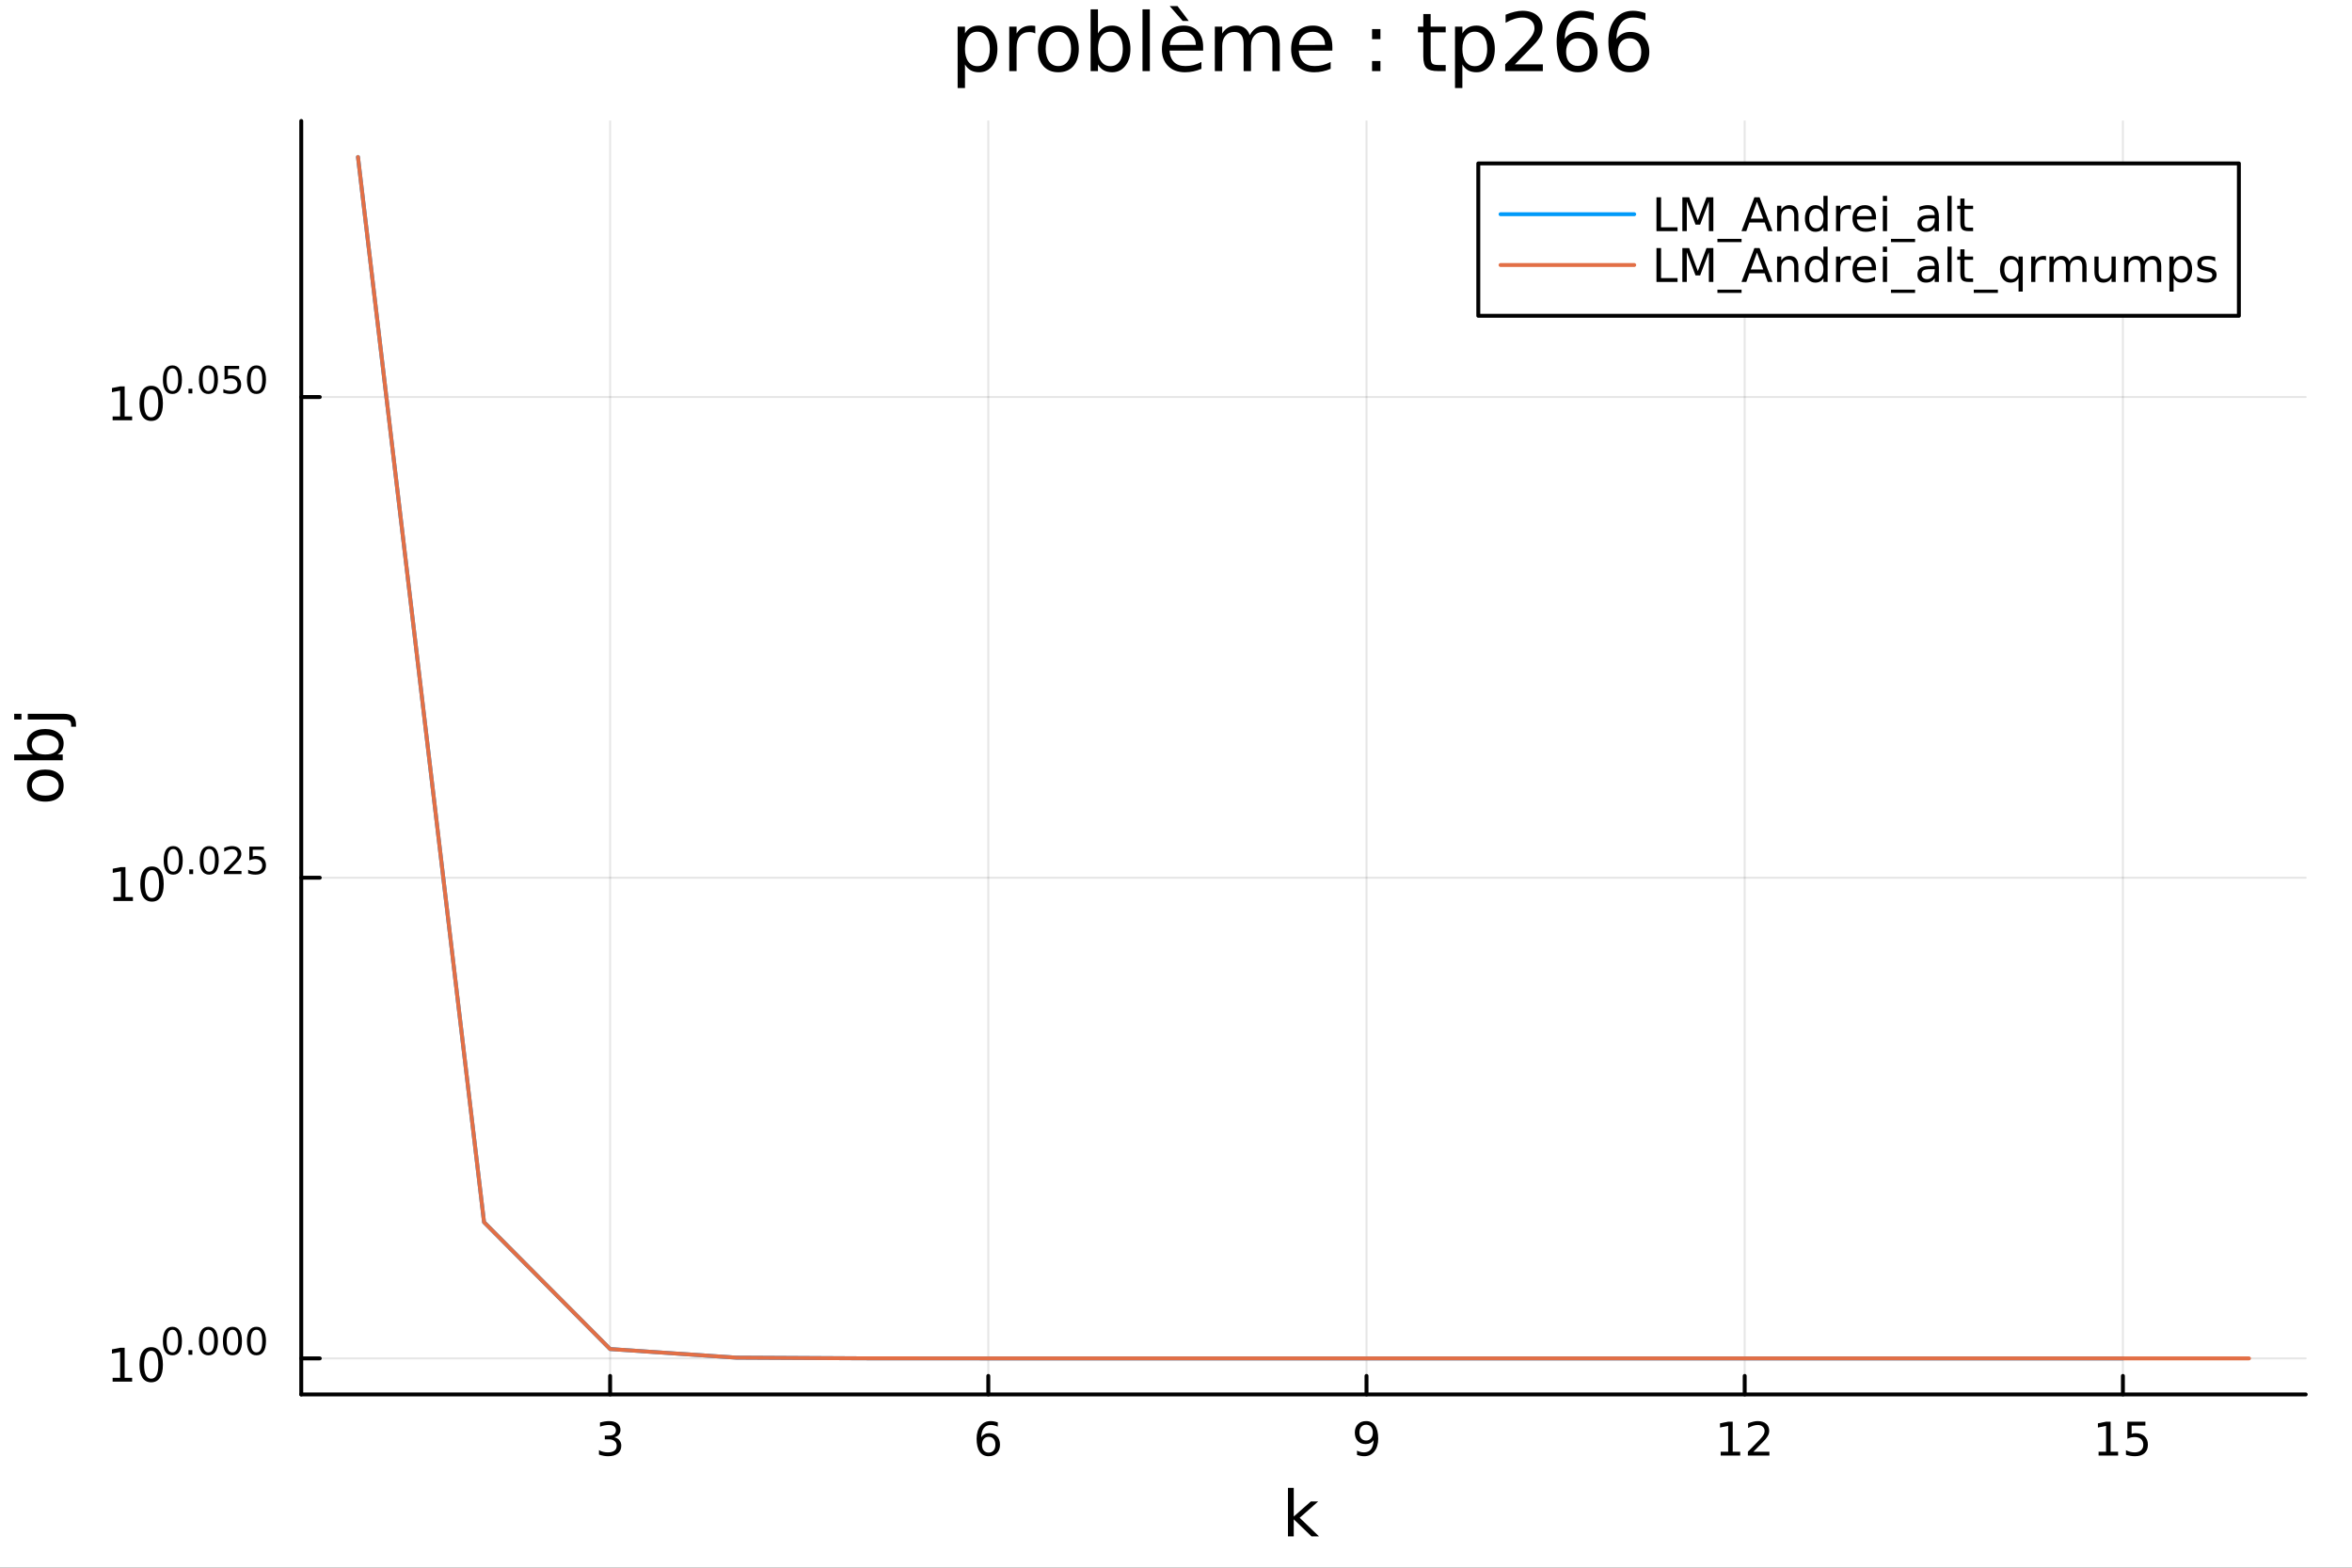 <?xml version="1.0" encoding="utf-8"?>
<svg xmlns="http://www.w3.org/2000/svg" xmlns:xlink="http://www.w3.org/1999/xlink" width="600" height="400" viewBox="0 0 2400 1600">
<rect x="0" y="0" width="2400" height="1600" fill="#333333" stroke="none"/>
<defs>
  <clipPath id="clip210">
    <rect x="0" y="0" width="2400" height="1600"/>
  </clipPath>
</defs>
<path clip-path="url(#clip210)" d="M0 1600 L2400 1600 L2400 0 L0 0  Z" fill="#ffffff" fill-rule="evenodd" fill-opacity="1"/>
<defs>
  <clipPath id="clip211">
    <rect x="480" y="0" width="1681" height="1600"/>
  </clipPath>
</defs>
<path clip-path="url(#clip210)" d="M307.401 1423.18 L2352.76 1423.18 L2352.76 123.472 L307.401 123.472  Z" fill="#ffffff" fill-rule="evenodd" fill-opacity="1"/>
<defs>
  <clipPath id="clip212">
    <rect x="307" y="123" width="2046" height="1301"/>
  </clipPath>
</defs>
<polyline clip-path="url(#clip212)" style="stroke:#000000; stroke-linecap:round; stroke-linejoin:round; stroke-width:2; stroke-opacity:0.1; fill:none" points="622.565,1423.18 622.565,123.472 "/>
<polyline clip-path="url(#clip212)" style="stroke:#000000; stroke-linecap:round; stroke-linejoin:round; stroke-width:2; stroke-opacity:0.1; fill:none" points="1008.48,1423.18 1008.48,123.472 "/>
<polyline clip-path="url(#clip212)" style="stroke:#000000; stroke-linecap:round; stroke-linejoin:round; stroke-width:2; stroke-opacity:0.1; fill:none" points="1394.4,1423.18 1394.4,123.472 "/>
<polyline clip-path="url(#clip212)" style="stroke:#000000; stroke-linecap:round; stroke-linejoin:round; stroke-width:2; stroke-opacity:0.1; fill:none" points="1780.31,1423.18 1780.31,123.472 "/>
<polyline clip-path="url(#clip212)" style="stroke:#000000; stroke-linecap:round; stroke-linejoin:round; stroke-width:2; stroke-opacity:0.1; fill:none" points="2166.23,1423.18 2166.23,123.472 "/>
<polyline clip-path="url(#clip210)" style="stroke:#000000; stroke-linecap:round; stroke-linejoin:round; stroke-width:4; stroke-opacity:1; fill:none" points="307.401,1423.18 2352.76,1423.18 "/>
<polyline clip-path="url(#clip210)" style="stroke:#000000; stroke-linecap:round; stroke-linejoin:round; stroke-width:4; stroke-opacity:1; fill:none" points="622.565,1423.18 622.565,1404.28 "/>
<polyline clip-path="url(#clip210)" style="stroke:#000000; stroke-linecap:round; stroke-linejoin:round; stroke-width:4; stroke-opacity:1; fill:none" points="1008.48,1423.18 1008.48,1404.28 "/>
<polyline clip-path="url(#clip210)" style="stroke:#000000; stroke-linecap:round; stroke-linejoin:round; stroke-width:4; stroke-opacity:1; fill:none" points="1394.4,1423.18 1394.4,1404.28 "/>
<polyline clip-path="url(#clip210)" style="stroke:#000000; stroke-linecap:round; stroke-linejoin:round; stroke-width:4; stroke-opacity:1; fill:none" points="1780.31,1423.18 1780.31,1404.28 "/>
<polyline clip-path="url(#clip210)" style="stroke:#000000; stroke-linecap:round; stroke-linejoin:round; stroke-width:4; stroke-opacity:1; fill:none" points="2166.23,1423.18 2166.23,1404.28 "/>
<path clip-path="url(#clip210)" d="M626.813 1466.95 Q630.169 1467.66 632.044 1469.93 Q633.943 1472.2 633.943 1475.53 Q633.943 1480.65 630.424 1483.45 Q626.906 1486.25 620.424 1486.25 Q618.248 1486.25 615.933 1485.81 Q613.642 1485.39 611.188 1484.54 L611.188 1480.02 Q613.133 1481.16 615.447 1481.74 Q617.762 1482.32 620.285 1482.32 Q624.683 1482.32 626.975 1480.58 Q629.29 1478.84 629.29 1475.53 Q629.29 1472.48 627.137 1470.77 Q625.007 1469.03 621.188 1469.03 L617.16 1469.03 L617.16 1465.19 L621.373 1465.19 Q624.822 1465.19 626.651 1463.82 Q628.48 1462.43 628.48 1459.84 Q628.48 1457.18 626.582 1455.77 Q624.707 1454.33 621.188 1454.33 Q619.267 1454.33 617.068 1454.75 Q614.869 1455.16 612.23 1456.04 L612.23 1451.88 Q614.892 1451.14 617.207 1450.77 Q619.545 1450.39 621.605 1450.39 Q626.929 1450.39 630.031 1452.83 Q633.132 1455.23 633.132 1459.35 Q633.132 1462.22 631.489 1464.21 Q629.845 1466.18 626.813 1466.95 Z" fill="#000000" fill-rule="nonzero" fill-opacity="1" /><path clip-path="url(#clip210)" d="M1008.89 1466.44 Q1005.74 1466.44 1003.89 1468.59 Q1002.06 1470.74 1002.06 1474.49 Q1002.06 1478.22 1003.89 1480.39 Q1005.74 1482.55 1008.89 1482.55 Q1012.03 1482.55 1013.86 1480.39 Q1015.72 1478.22 1015.72 1474.49 Q1015.72 1470.74 1013.86 1468.59 Q1012.03 1466.44 1008.89 1466.44 M1018.17 1451.78 L1018.17 1456.04 Q1016.41 1455.21 1014.6 1454.77 Q1012.82 1454.33 1011.06 1454.33 Q1006.43 1454.33 1003.98 1457.45 Q1001.55 1460.58 1001.2 1466.9 Q1002.57 1464.89 1004.63 1463.82 Q1006.69 1462.73 1009.16 1462.73 Q1014.37 1462.73 1017.38 1465.9 Q1020.41 1469.05 1020.41 1474.49 Q1020.41 1479.82 1017.27 1483.03 Q1014.12 1486.25 1008.89 1486.25 Q1002.89 1486.25 999.72 1481.67 Q996.549 1477.06 996.549 1468.33 Q996.549 1460.14 1000.44 1455.28 Q1004.33 1450.39 1010.88 1450.39 Q1012.64 1450.39 1014.42 1450.74 Q1016.22 1451.09 1018.17 1451.78 Z" fill="#000000" fill-rule="nonzero" fill-opacity="1" /><path clip-path="url(#clip210)" d="M1384.7 1484.86 L1384.7 1480.6 Q1386.46 1481.44 1388.26 1481.88 Q1390.07 1482.32 1391.8 1482.32 Q1396.43 1482.32 1398.87 1479.21 Q1401.32 1476.09 1401.67 1469.75 Q1400.32 1471.74 1398.26 1472.8 Q1396.2 1473.87 1393.7 1473.87 Q1388.52 1473.87 1385.49 1470.74 Q1382.48 1467.59 1382.48 1462.15 Q1382.48 1456.83 1385.62 1453.61 Q1388.77 1450.39 1394 1450.39 Q1400 1450.39 1403.15 1455 Q1406.32 1459.58 1406.32 1468.33 Q1406.32 1476.51 1402.43 1481.39 Q1398.56 1486.25 1392.01 1486.25 Q1390.25 1486.25 1388.45 1485.9 Q1386.64 1485.56 1384.7 1484.86 M1394 1470.21 Q1397.15 1470.21 1398.98 1468.06 Q1400.83 1465.9 1400.83 1462.15 Q1400.83 1458.43 1398.98 1456.27 Q1397.15 1454.1 1394 1454.1 Q1390.86 1454.1 1389 1456.27 Q1387.18 1458.43 1387.18 1462.15 Q1387.18 1465.9 1389 1468.06 Q1390.86 1470.21 1394 1470.21 Z" fill="#000000" fill-rule="nonzero" fill-opacity="1" /><path clip-path="url(#clip210)" d="M1755.8 1481.64 L1763.44 1481.64 L1763.44 1455.28 L1755.13 1456.95 L1755.13 1452.69 L1763.39 1451.02 L1768.07 1451.02 L1768.07 1481.64 L1775.71 1481.64 L1775.71 1485.58 L1755.8 1485.58 L1755.8 1481.64 Z" fill="#000000" fill-rule="nonzero" fill-opacity="1" /><path clip-path="url(#clip210)" d="M1789.18 1481.64 L1805.5 1481.64 L1805.5 1485.58 L1783.55 1485.58 L1783.55 1481.64 Q1786.22 1478.89 1790.8 1474.26 Q1795.41 1469.61 1796.59 1468.27 Q1798.83 1465.74 1799.71 1464.01 Q1800.61 1462.25 1800.61 1460.56 Q1800.61 1457.8 1798.67 1456.07 Q1796.75 1454.33 1793.65 1454.33 Q1791.45 1454.33 1788.99 1455.09 Q1786.56 1455.86 1783.79 1457.41 L1783.79 1452.69 Q1786.61 1451.55 1789.06 1450.97 Q1791.52 1450.39 1793.55 1450.39 Q1798.92 1450.39 1802.12 1453.08 Q1805.31 1455.77 1805.31 1460.26 Q1805.31 1462.39 1804.5 1464.31 Q1803.72 1466.2 1801.61 1468.8 Q1801.03 1469.47 1797.93 1472.69 Q1794.83 1475.88 1789.18 1481.64 Z" fill="#000000" fill-rule="nonzero" fill-opacity="1" /><path clip-path="url(#clip210)" d="M2141.42 1481.64 L2149.05 1481.64 L2149.05 1455.28 L2140.74 1456.95 L2140.74 1452.69 L2149.01 1451.02 L2153.68 1451.02 L2153.68 1481.64 L2161.32 1481.64 L2161.32 1485.58 L2141.42 1485.58 L2141.42 1481.64 Z" fill="#000000" fill-rule="nonzero" fill-opacity="1" /><path clip-path="url(#clip210)" d="M2170.81 1451.02 L2189.17 1451.02 L2189.17 1454.96 L2175.1 1454.96 L2175.1 1463.43 Q2176.11 1463.08 2177.13 1462.92 Q2178.15 1462.73 2179.17 1462.73 Q2184.96 1462.73 2188.34 1465.9 Q2191.72 1469.08 2191.72 1474.49 Q2191.72 1480.07 2188.24 1483.17 Q2184.77 1486.25 2178.45 1486.25 Q2176.28 1486.25 2174.01 1485.88 Q2171.76 1485.51 2169.35 1484.77 L2169.35 1480.07 Q2171.44 1481.2 2173.66 1481.76 Q2175.88 1482.32 2178.36 1482.32 Q2182.36 1482.32 2184.7 1480.21 Q2187.04 1478.1 2187.04 1474.49 Q2187.04 1470.88 2184.7 1468.77 Q2182.36 1466.67 2178.36 1466.67 Q2176.48 1466.67 2174.61 1467.08 Q2172.76 1467.5 2170.81 1468.38 L2170.81 1451.02 Z" fill="#000000" fill-rule="nonzero" fill-opacity="1" /><path clip-path="url(#clip210)" d="M1314.26 1518.52 L1320.15 1518.52 L1320.15 1547.77 L1337.62 1532.4 L1345.1 1532.4 L1326.2 1549.07 L1345.9 1568.04 L1338.26 1568.04 L1320.15 1550.63 L1320.15 1568.04 L1314.26 1568.04 L1314.26 1518.52 Z" fill="#000000" fill-rule="nonzero" fill-opacity="1" /><polyline clip-path="url(#clip212)" style="stroke:#000000; stroke-linecap:round; stroke-linejoin:round; stroke-width:2; stroke-opacity:0.1; fill:none" points="307.401,1386.4 2352.76,1386.4 "/>
<polyline clip-path="url(#clip212)" style="stroke:#000000; stroke-linecap:round; stroke-linejoin:round; stroke-width:2; stroke-opacity:0.1; fill:none" points="307.401,895.806 2352.76,895.806 "/>
<polyline clip-path="url(#clip212)" style="stroke:#000000; stroke-linecap:round; stroke-linejoin:round; stroke-width:2; stroke-opacity:0.1; fill:none" points="307.401,405.215 2352.76,405.215 "/>
<polyline clip-path="url(#clip210)" style="stroke:#000000; stroke-linecap:round; stroke-linejoin:round; stroke-width:4; stroke-opacity:1; fill:none" points="307.401,1423.18 307.401,123.472 "/>
<polyline clip-path="url(#clip210)" style="stroke:#000000; stroke-linecap:round; stroke-linejoin:round; stroke-width:4; stroke-opacity:1; fill:none" points="307.401,1386.4 326.298,1386.4 "/>
<polyline clip-path="url(#clip210)" style="stroke:#000000; stroke-linecap:round; stroke-linejoin:round; stroke-width:4; stroke-opacity:1; fill:none" points="307.401,895.806 326.298,895.806 "/>
<polyline clip-path="url(#clip210)" style="stroke:#000000; stroke-linecap:round; stroke-linejoin:round; stroke-width:4; stroke-opacity:1; fill:none" points="307.401,405.215 326.298,405.215 "/>
<path clip-path="url(#clip210)" d="M114.931 1406.19 L122.57 1406.19 L122.57 1379.82 L114.26 1381.49 L114.26 1377.23 L122.524 1375.56 L127.2 1375.56 L127.2 1406.19 L134.839 1406.19 L134.839 1410.12 L114.931 1410.12 L114.931 1406.19 Z" fill="#000000" fill-rule="nonzero" fill-opacity="1" /><path clip-path="url(#clip210)" d="M154.283 1378.64 Q150.672 1378.64 148.843 1382.21 Q147.038 1385.75 147.038 1392.88 Q147.038 1399.99 148.843 1403.55 Q150.672 1407.09 154.283 1407.09 Q157.917 1407.09 159.723 1403.55 Q161.552 1399.99 161.552 1392.88 Q161.552 1385.75 159.723 1382.21 Q157.917 1378.64 154.283 1378.64 M154.283 1374.94 Q160.093 1374.94 163.149 1379.55 Q166.227 1384.13 166.227 1392.88 Q166.227 1401.61 163.149 1406.21 Q160.093 1410.8 154.283 1410.8 Q148.473 1410.8 145.394 1406.21 Q142.339 1401.61 142.339 1392.88 Q142.339 1384.13 145.394 1379.55 Q148.473 1374.94 154.283 1374.94 Z" fill="#000000" fill-rule="nonzero" fill-opacity="1" /><path clip-path="url(#clip210)" d="M175.932 1357.14 Q172.998 1357.14 171.512 1360.03 Q170.045 1362.91 170.045 1368.7 Q170.045 1374.48 171.512 1377.37 Q172.998 1380.25 175.932 1380.25 Q178.885 1380.25 180.352 1377.37 Q181.838 1374.48 181.838 1368.7 Q181.838 1362.91 180.352 1360.03 Q178.885 1357.14 175.932 1357.14 M175.932 1354.13 Q180.653 1354.13 183.136 1357.87 Q185.637 1361.59 185.637 1368.7 Q185.637 1375.79 183.136 1379.54 Q180.653 1383.26 175.932 1383.26 Q171.212 1383.26 168.71 1379.54 Q166.227 1375.79 166.227 1368.7 Q166.227 1361.59 168.71 1357.87 Q171.212 1354.13 175.932 1354.13 Z" fill="#000000" fill-rule="nonzero" fill-opacity="1" /><path clip-path="url(#clip210)" d="M192.314 1377.94 L196.282 1377.94 L196.282 1382.71 L192.314 1382.71 L192.314 1377.94 Z" fill="#000000" fill-rule="nonzero" fill-opacity="1" /><path clip-path="url(#clip210)" d="M212.683 1357.14 Q209.749 1357.14 208.263 1360.03 Q206.796 1362.91 206.796 1368.7 Q206.796 1374.48 208.263 1377.37 Q209.749 1380.25 212.683 1380.25 Q215.635 1380.25 217.102 1377.37 Q218.588 1374.48 218.588 1368.7 Q218.588 1362.91 217.102 1360.03 Q215.635 1357.14 212.683 1357.14 M212.683 1354.13 Q217.403 1354.13 219.886 1357.87 Q222.387 1361.59 222.387 1368.7 Q222.387 1375.79 219.886 1379.54 Q217.403 1383.26 212.683 1383.26 Q207.962 1383.26 205.46 1379.54 Q202.978 1375.79 202.978 1368.7 Q202.978 1361.59 205.46 1357.87 Q207.962 1354.13 212.683 1354.13 Z" fill="#000000" fill-rule="nonzero" fill-opacity="1" /><path clip-path="url(#clip210)" d="M237.189 1357.14 Q234.255 1357.14 232.769 1360.03 Q231.302 1362.91 231.302 1368.7 Q231.302 1374.48 232.769 1377.37 Q234.255 1380.25 237.189 1380.25 Q240.142 1380.25 241.609 1377.37 Q243.095 1374.48 243.095 1368.7 Q243.095 1362.91 241.609 1360.03 Q240.142 1357.14 237.189 1357.14 M237.189 1354.13 Q241.91 1354.13 244.393 1357.87 Q246.894 1361.59 246.894 1368.7 Q246.894 1375.79 244.393 1379.54 Q241.91 1383.26 237.189 1383.26 Q232.468 1383.26 229.967 1379.54 Q227.484 1375.79 227.484 1368.7 Q227.484 1361.59 229.967 1357.87 Q232.468 1354.13 237.189 1354.13 Z" fill="#000000" fill-rule="nonzero" fill-opacity="1" /><path clip-path="url(#clip210)" d="M261.696 1357.14 Q258.762 1357.14 257.276 1360.03 Q255.809 1362.91 255.809 1368.7 Q255.809 1374.48 257.276 1377.37 Q258.762 1380.25 261.696 1380.25 Q264.649 1380.25 266.116 1377.37 Q267.601 1374.48 267.601 1368.7 Q267.601 1362.91 266.116 1360.03 Q264.649 1357.14 261.696 1357.14 M261.696 1354.13 Q266.416 1354.13 268.899 1357.87 Q271.401 1361.59 271.401 1368.7 Q271.401 1375.79 268.899 1379.54 Q266.416 1383.26 261.696 1383.26 Q256.975 1383.26 254.474 1379.54 Q251.991 1375.79 251.991 1368.7 Q251.991 1361.59 254.474 1357.87 Q256.975 1354.13 261.696 1354.13 Z" fill="#000000" fill-rule="nonzero" fill-opacity="1" /><path clip-path="url(#clip210)" d="M115.74 915.598 L123.379 915.598 L123.379 889.232 L115.069 890.899 L115.069 886.64 L123.333 884.973 L128.009 884.973 L128.009 915.598 L135.647 915.598 L135.647 919.533 L115.74 919.533 L115.74 915.598 Z" fill="#000000" fill-rule="nonzero" fill-opacity="1" /><path clip-path="url(#clip210)" d="M155.092 888.052 Q151.481 888.052 149.652 891.617 Q147.846 895.158 147.846 902.288 Q147.846 909.394 149.652 912.959 Q151.481 916.501 155.092 916.501 Q158.726 916.501 160.532 912.959 Q162.36 909.394 162.36 902.288 Q162.36 895.158 160.532 891.617 Q158.726 888.052 155.092 888.052 M155.092 884.348 Q160.902 884.348 163.958 888.955 Q167.036 893.538 167.036 902.288 Q167.036 911.015 163.958 915.621 Q160.902 920.204 155.092 920.204 Q149.282 920.204 146.203 915.621 Q143.147 911.015 143.147 902.288 Q143.147 893.538 146.203 888.955 Q149.282 884.348 155.092 884.348 Z" fill="#000000" fill-rule="nonzero" fill-opacity="1" /><path clip-path="url(#clip210)" d="M176.741 866.544 Q173.807 866.544 172.321 869.441 Q170.854 872.318 170.854 878.111 Q170.854 883.885 172.321 886.781 Q173.807 889.659 176.741 889.659 Q179.694 889.659 181.161 886.781 Q182.647 883.885 182.647 878.111 Q182.647 872.318 181.161 869.441 Q179.694 866.544 176.741 866.544 M176.741 863.535 Q181.462 863.535 183.944 867.278 Q186.446 871.002 186.446 878.111 Q186.446 885.202 183.944 888.944 Q181.462 892.668 176.741 892.668 Q172.02 892.668 169.519 888.944 Q167.036 885.202 167.036 878.111 Q167.036 871.002 169.519 867.278 Q172.02 863.535 176.741 863.535 Z" fill="#000000" fill-rule="nonzero" fill-opacity="1" /><path clip-path="url(#clip210)" d="M193.123 887.346 L197.091 887.346 L197.091 892.123 L193.123 892.123 L193.123 887.346 Z" fill="#000000" fill-rule="nonzero" fill-opacity="1" /><path clip-path="url(#clip210)" d="M213.491 866.544 Q210.557 866.544 209.072 869.441 Q207.605 872.318 207.605 878.111 Q207.605 883.885 209.072 886.781 Q210.557 889.659 213.491 889.659 Q216.444 889.659 217.911 886.781 Q219.397 883.885 219.397 878.111 Q219.397 872.318 217.911 869.441 Q216.444 866.544 213.491 866.544 M213.491 863.535 Q218.212 863.535 220.695 867.278 Q223.196 871.002 223.196 878.111 Q223.196 885.202 220.695 888.944 Q218.212 892.668 213.491 892.668 Q208.771 892.668 206.269 888.944 Q203.787 885.202 203.787 878.111 Q203.787 871.002 206.269 867.278 Q208.771 863.535 213.491 863.535 Z" fill="#000000" fill-rule="nonzero" fill-opacity="1" /><path clip-path="url(#clip210)" d="M233.146 888.925 L246.405 888.925 L246.405 892.123 L228.575 892.123 L228.575 888.925 Q230.738 886.687 234.462 882.926 Q238.205 879.145 239.164 878.055 Q240.988 876.005 241.703 874.594 Q242.437 873.165 242.437 871.792 Q242.437 869.553 240.857 868.143 Q239.296 866.732 236.775 866.732 Q234.989 866.732 232.995 867.353 Q231.02 867.974 228.763 869.234 L228.763 865.397 Q231.058 864.475 233.051 864.005 Q235.045 863.535 236.7 863.535 Q241.064 863.535 243.659 865.717 Q246.255 867.898 246.255 871.547 Q246.255 873.277 245.596 874.838 Q244.957 876.381 243.245 878.487 Q242.775 879.033 240.255 881.647 Q237.735 884.242 233.146 888.925 Z" fill="#000000" fill-rule="nonzero" fill-opacity="1" /><path clip-path="url(#clip210)" d="M254.417 864.043 L269.332 864.043 L269.332 867.24 L257.897 867.24 L257.897 874.124 Q258.724 873.842 259.552 873.71 Q260.379 873.56 261.207 873.56 Q265.909 873.56 268.655 876.136 Q271.401 878.713 271.401 883.114 Q271.401 887.647 268.579 890.167 Q265.758 892.668 260.624 892.668 Q258.856 892.668 257.013 892.367 Q255.188 892.066 253.232 891.465 L253.232 887.647 Q254.925 888.568 256.73 889.02 Q258.536 889.471 260.548 889.471 Q263.802 889.471 265.702 887.759 Q267.601 886.048 267.601 883.114 Q267.601 880.18 265.702 878.468 Q263.802 876.757 260.548 876.757 Q259.025 876.757 257.502 877.095 Q255.997 877.434 254.417 878.149 L254.417 864.043 Z" fill="#000000" fill-rule="nonzero" fill-opacity="1" /><path clip-path="url(#clip210)" d="M114.931 425.007 L122.57 425.007 L122.57 398.641 L114.26 400.308 L114.26 396.049 L122.524 394.382 L127.2 394.382 L127.2 425.007 L134.839 425.007 L134.839 428.942 L114.931 428.942 L114.931 425.007 Z" fill="#000000" fill-rule="nonzero" fill-opacity="1" /><path clip-path="url(#clip210)" d="M154.283 397.461 Q150.672 397.461 148.843 401.026 Q147.038 404.567 147.038 411.697 Q147.038 418.803 148.843 422.368 Q150.672 425.91 154.283 425.91 Q157.917 425.91 159.723 422.368 Q161.552 418.803 161.552 411.697 Q161.552 404.567 159.723 401.026 Q157.917 397.461 154.283 397.461 M154.283 393.757 Q160.093 393.757 163.149 398.364 Q166.227 402.947 166.227 411.697 Q166.227 420.424 163.149 425.03 Q160.093 429.613 154.283 429.613 Q148.473 429.613 145.394 425.03 Q142.339 420.424 142.339 411.697 Q142.339 402.947 145.394 398.364 Q148.473 393.757 154.283 393.757 Z" fill="#000000" fill-rule="nonzero" fill-opacity="1" /><path clip-path="url(#clip210)" d="M175.932 375.953 Q172.998 375.953 171.512 378.85 Q170.045 381.727 170.045 387.52 Q170.045 393.294 171.512 396.19 Q172.998 399.068 175.932 399.068 Q178.885 399.068 180.352 396.19 Q181.838 393.294 181.838 387.52 Q181.838 381.727 180.352 378.85 Q178.885 375.953 175.932 375.953 M175.932 372.944 Q180.653 372.944 183.136 376.687 Q185.637 380.411 185.637 387.52 Q185.637 394.61 183.136 398.353 Q180.653 402.077 175.932 402.077 Q171.212 402.077 168.71 398.353 Q166.227 394.61 166.227 387.52 Q166.227 380.411 168.71 376.687 Q171.212 372.944 175.932 372.944 Z" fill="#000000" fill-rule="nonzero" fill-opacity="1" /><path clip-path="url(#clip210)" d="M192.314 396.755 L196.282 396.755 L196.282 401.532 L192.314 401.532 L192.314 396.755 Z" fill="#000000" fill-rule="nonzero" fill-opacity="1" /><path clip-path="url(#clip210)" d="M212.683 375.953 Q209.749 375.953 208.263 378.85 Q206.796 381.727 206.796 387.52 Q206.796 393.294 208.263 396.19 Q209.749 399.068 212.683 399.068 Q215.635 399.068 217.102 396.19 Q218.588 393.294 218.588 387.52 Q218.588 381.727 217.102 378.85 Q215.635 375.953 212.683 375.953 M212.683 372.944 Q217.403 372.944 219.886 376.687 Q222.387 380.411 222.387 387.52 Q222.387 394.61 219.886 398.353 Q217.403 402.077 212.683 402.077 Q207.962 402.077 205.46 398.353 Q202.978 394.61 202.978 387.52 Q202.978 380.411 205.46 376.687 Q207.962 372.944 212.683 372.944 Z" fill="#000000" fill-rule="nonzero" fill-opacity="1" /><path clip-path="url(#clip210)" d="M229.102 373.452 L244.016 373.452 L244.016 376.649 L232.581 376.649 L232.581 383.533 Q233.409 383.251 234.236 383.119 Q235.064 382.968 235.891 382.968 Q240.593 382.968 243.339 385.545 Q246.085 388.122 246.085 392.523 Q246.085 397.056 243.264 399.576 Q240.443 402.077 235.308 402.077 Q233.54 402.077 231.697 401.776 Q229.873 401.475 227.917 400.873 L227.917 397.056 Q229.61 397.977 231.415 398.428 Q233.221 398.88 235.233 398.88 Q238.487 398.88 240.387 397.168 Q242.286 395.457 242.286 392.523 Q242.286 389.589 240.387 387.877 Q238.487 386.166 235.233 386.166 Q233.71 386.166 232.186 386.504 Q230.682 386.843 229.102 387.558 L229.102 373.452 Z" fill="#000000" fill-rule="nonzero" fill-opacity="1" /><path clip-path="url(#clip210)" d="M261.696 375.953 Q258.762 375.953 257.276 378.85 Q255.809 381.727 255.809 387.52 Q255.809 393.294 257.276 396.19 Q258.762 399.068 261.696 399.068 Q264.649 399.068 266.116 396.19 Q267.601 393.294 267.601 387.52 Q267.601 381.727 266.116 378.85 Q264.649 375.953 261.696 375.953 M261.696 372.944 Q266.416 372.944 268.899 376.687 Q271.401 380.411 271.401 387.52 Q271.401 394.61 268.899 398.353 Q266.416 402.077 261.696 402.077 Q256.975 402.077 254.474 398.353 Q251.991 394.61 251.991 387.52 Q251.991 380.411 254.474 376.687 Q256.975 372.944 261.696 372.944 Z" fill="#000000" fill-rule="nonzero" fill-opacity="1" /><path clip-path="url(#clip210)" d="M32.462 801.797 Q32.462 806.507 36.154 809.244 Q39.815 811.982 46.212 811.982 Q52.609 811.982 56.302 809.276 Q59.962 806.539 59.962 801.797 Q59.962 797.118 56.27 794.381 Q52.578 791.643 46.212 791.643 Q39.878 791.643 36.186 794.381 Q32.462 797.118 32.462 801.797 M27.497 801.797 Q27.497 794.158 32.462 789.797 Q37.427 785.437 46.212 785.437 Q54.965 785.437 59.962 789.797 Q64.927 794.158 64.927 801.797 Q64.927 809.467 59.962 813.828 Q54.965 818.156 46.212 818.156 Q37.427 818.156 32.462 813.828 Q27.497 809.467 27.497 801.797 Z" fill="#000000" fill-rule="nonzero" fill-opacity="1" /><path clip-path="url(#clip210)" d="M46.212 750.139 Q39.751 750.139 36.09 752.812 Q32.398 755.454 32.398 760.101 Q32.398 764.748 36.09 767.422 Q39.751 770.064 46.212 770.064 Q52.673 770.064 56.365 767.422 Q60.026 764.748 60.026 760.101 Q60.026 755.454 56.365 752.812 Q52.673 750.139 46.212 750.139 M33.767 770.064 Q30.584 768.218 29.056 765.417 Q27.497 762.584 27.497 758.669 Q27.497 752.176 32.653 748.134 Q37.809 744.06 46.212 744.06 Q54.615 744.06 59.771 748.134 Q64.927 752.176 64.927 758.669 Q64.927 762.584 63.399 765.417 Q61.84 768.218 58.657 770.064 L64.004 770.064 L64.004 775.952 L14.479 775.952 L14.479 770.064 L33.767 770.064 Z" fill="#000000" fill-rule="nonzero" fill-opacity="1" /><path clip-path="url(#clip210)" d="M28.356 734.352 L28.356 728.495 L64.641 728.495 Q71.452 728.495 74.508 731.105 Q77.563 733.684 77.563 739.445 L77.563 741.673 L72.598 741.673 L72.598 740.113 Q72.598 736.771 71.038 735.561 Q69.51 734.352 64.641 734.352 L28.356 734.352 M14.479 734.352 L14.479 728.495 L21.895 728.495 L21.895 734.352 L14.479 734.352 Z" fill="#000000" fill-rule="nonzero" fill-opacity="1" /><path clip-path="url(#clip210)" d="M984.678 65.77 L984.678 89.833 L977.184 89.833 L977.184 27.206 L984.678 27.206 L984.678 34.092 Q987.027 30.041 990.592 28.097 Q994.197 26.112 999.18 26.112 Q1007.44 26.112 1012.59 32.675 Q1017.77 39.237 1017.77 49.931 Q1017.77 60.626 1012.59 67.188 Q1007.44 73.751 999.18 73.751 Q994.197 73.751 990.592 71.806 Q987.027 69.821 984.678 65.77 M1010.04 49.931 Q1010.04 41.708 1006.63 37.05 Q1003.27 32.35 997.357 32.35 Q991.443 32.35 988.04 37.05 Q984.678 41.708 984.678 49.931 Q984.678 58.155 988.04 62.854 Q991.443 67.512 997.357 67.512 Q1003.27 67.512 1006.63 62.854 Q1010.04 58.155 1010.04 49.931 Z" fill="#000000" fill-rule="nonzero" fill-opacity="1" /><path clip-path="url(#clip210)" d="M1056.42 34.173 Q1055.16 33.444 1053.66 33.12 Q1052.21 32.756 1050.42 32.756 Q1044.1 32.756 1040.7 36.888 Q1037.34 40.979 1037.34 48.676 L1037.34 72.576 L1029.85 72.576 L1029.85 27.206 L1037.34 27.206 L1037.34 34.254 Q1039.69 30.122 1043.46 28.138 Q1047.22 26.112 1052.61 26.112 Q1053.38 26.112 1054.31 26.234 Q1055.24 26.315 1056.38 26.517 L1056.42 34.173 Z" fill="#000000" fill-rule="nonzero" fill-opacity="1" /><path clip-path="url(#clip210)" d="M1080 32.431 Q1074 32.431 1070.52 37.131 Q1067.03 41.789 1067.03 49.931 Q1067.03 58.074 1070.48 62.773 Q1073.96 67.431 1080 67.431 Q1085.95 67.431 1089.43 62.732 Q1092.92 58.033 1092.92 49.931 Q1092.92 41.87 1089.43 37.171 Q1085.95 32.431 1080 32.431 M1080 26.112 Q1089.72 26.112 1095.27 32.431 Q1100.82 38.751 1100.82 49.931 Q1100.82 61.071 1095.27 67.431 Q1089.72 73.751 1080 73.751 Q1070.23 73.751 1064.68 67.431 Q1059.17 61.071 1059.17 49.931 Q1059.17 38.751 1064.68 32.431 Q1070.23 26.112 1080 26.112 Z" fill="#000000" fill-rule="nonzero" fill-opacity="1" /><path clip-path="url(#clip210)" d="M1145.74 49.931 Q1145.74 41.708 1142.34 37.05 Q1138.98 32.35 1133.06 32.35 Q1127.15 32.35 1123.75 37.05 Q1120.38 41.708 1120.38 49.931 Q1120.38 58.155 1123.75 62.854 Q1127.15 67.512 1133.06 67.512 Q1138.98 67.512 1142.34 62.854 Q1145.74 58.155 1145.74 49.931 M1120.38 34.092 Q1122.73 30.041 1126.3 28.097 Q1129.9 26.112 1134.89 26.112 Q1143.15 26.112 1148.29 32.675 Q1153.48 39.237 1153.48 49.931 Q1153.48 60.626 1148.29 67.188 Q1143.15 73.751 1134.89 73.751 Q1129.9 73.751 1126.3 71.806 Q1122.73 69.821 1120.38 65.77 L1120.38 72.576 L1112.89 72.576 L1112.89 9.544 L1120.38 9.544 L1120.38 34.092 Z" fill="#000000" fill-rule="nonzero" fill-opacity="1" /><path clip-path="url(#clip210)" d="M1165.83 9.544 L1173.29 9.544 L1173.29 72.576 L1165.83 72.576 L1165.83 9.544 Z" fill="#000000" fill-rule="nonzero" fill-opacity="1" /><path clip-path="url(#clip210)" d="M1227.69 48.028 L1227.69 51.673 L1193.42 51.673 Q1193.91 59.37 1198.04 63.421 Q1202.21 67.431 1209.62 67.431 Q1213.92 67.431 1217.93 66.378 Q1221.98 65.325 1225.95 63.218 L1225.95 70.267 Q1221.94 71.968 1217.73 72.86 Q1213.51 73.751 1209.18 73.751 Q1198.32 73.751 1191.96 67.431 Q1185.64 61.112 1185.64 50.337 Q1185.64 39.197 1191.64 32.675 Q1197.67 26.112 1207.88 26.112 Q1217.04 26.112 1222.34 32.026 Q1227.69 37.9 1227.69 48.028 M1220.24 45.84 Q1220.16 39.723 1216.79 36.077 Q1213.47 32.431 1207.96 32.431 Q1201.73 32.431 1197.96 35.956 Q1194.23 39.48 1193.66 45.88 L1220.24 45.84 M1201.56 6.222 L1212.99 21.373 L1206.79 21.373 L1193.58 6.222 L1201.56 6.222 Z" fill="#000000" fill-rule="nonzero" fill-opacity="1" /><path clip-path="url(#clip210)" d="M1275.25 35.915 Q1278.04 30.892 1281.93 28.502 Q1285.82 26.112 1291.09 26.112 Q1298.18 26.112 1302.03 31.095 Q1305.87 36.037 1305.87 45.192 L1305.87 72.576 L1298.38 72.576 L1298.38 45.435 Q1298.38 38.913 1296.07 35.753 Q1293.76 32.594 1289.02 32.594 Q1283.23 32.594 1279.87 36.442 Q1276.51 40.29 1276.51 46.934 L1276.51 72.576 L1269.01 72.576 L1269.01 45.435 Q1269.01 38.873 1266.7 35.753 Q1264.39 32.594 1259.57 32.594 Q1253.86 32.594 1250.5 36.482 Q1247.14 40.331 1247.14 46.934 L1247.14 72.576 L1239.64 72.576 L1239.64 27.206 L1247.14 27.206 L1247.14 34.254 Q1249.69 30.082 1253.25 28.097 Q1256.82 26.112 1261.72 26.112 Q1266.66 26.112 1270.1 28.624 Q1273.59 31.135 1275.25 35.915 Z" fill="#000000" fill-rule="nonzero" fill-opacity="1" /><path clip-path="url(#clip210)" d="M1359.55 48.028 L1359.55 51.673 L1325.28 51.673 Q1325.76 59.37 1329.9 63.421 Q1334.07 67.431 1341.48 67.431 Q1345.78 67.431 1349.79 66.378 Q1353.84 65.325 1357.81 63.218 L1357.81 70.267 Q1353.8 71.968 1349.58 72.86 Q1345.37 73.751 1341.04 73.751 Q1330.18 73.751 1323.82 67.431 Q1317.5 61.112 1317.5 50.337 Q1317.5 39.197 1323.5 32.675 Q1329.53 26.112 1339.74 26.112 Q1348.89 26.112 1354.2 32.026 Q1359.55 37.9 1359.55 48.028 M1352.09 45.84 Q1352.01 39.723 1348.65 36.077 Q1345.33 32.431 1339.82 32.431 Q1333.58 32.431 1329.81 35.956 Q1326.09 39.48 1325.52 45.88 L1352.09 45.84 Z" fill="#000000" fill-rule="nonzero" fill-opacity="1" /><path clip-path="url(#clip210)" d="M1400.06 62.287 L1408.6 62.287 L1408.6 72.576 L1400.06 72.576 L1400.06 62.287 M1400.06 29.677 L1408.6 29.677 L1408.6 39.966 L1400.06 39.966 L1400.06 29.677 Z" fill="#000000" fill-rule="nonzero" fill-opacity="1" /><path clip-path="url(#clip210)" d="M1459.85 14.324 L1459.85 27.206 L1475.2 27.206 L1475.2 32.999 L1459.85 32.999 L1459.85 57.628 Q1459.85 63.178 1461.35 64.758 Q1462.89 66.338 1467.55 66.338 L1475.2 66.338 L1475.2 72.576 L1467.55 72.576 Q1458.92 72.576 1455.64 69.376 Q1452.35 66.135 1452.35 57.628 L1452.35 32.999 L1446.89 32.999 L1446.89 27.206 L1452.35 27.206 L1452.35 14.324 L1459.85 14.324 Z" fill="#000000" fill-rule="nonzero" fill-opacity="1" /><path clip-path="url(#clip210)" d="M1492.22 65.77 L1492.22 89.833 L1484.72 89.833 L1484.72 27.206 L1492.22 27.206 L1492.22 34.092 Q1494.57 30.041 1498.13 28.097 Q1501.74 26.112 1506.72 26.112 Q1514.98 26.112 1520.13 32.675 Q1525.31 39.237 1525.31 49.931 Q1525.31 60.626 1520.13 67.188 Q1514.98 73.751 1506.72 73.751 Q1501.74 73.751 1498.13 71.806 Q1494.57 69.821 1492.22 65.77 M1517.57 49.931 Q1517.57 41.708 1514.17 37.05 Q1510.81 32.35 1504.89 32.35 Q1498.98 32.35 1495.58 37.05 Q1492.22 41.708 1492.22 49.931 Q1492.22 58.155 1495.58 62.854 Q1498.98 67.512 1504.89 67.512 Q1510.81 67.512 1514.17 62.854 Q1517.57 58.155 1517.57 49.931 Z" fill="#000000" fill-rule="nonzero" fill-opacity="1" /><path clip-path="url(#clip210)" d="M1545.77 65.689 L1574.33 65.689 L1574.33 72.576 L1535.92 72.576 L1535.92 65.689 Q1540.58 60.869 1548.6 52.767 Q1556.67 44.625 1558.73 42.275 Q1562.66 37.86 1564.2 34.822 Q1565.78 31.743 1565.78 28.786 Q1565.78 23.965 1562.38 20.927 Q1559.02 17.889 1553.59 17.889 Q1549.74 17.889 1545.44 19.226 Q1541.19 20.562 1536.33 23.276 L1536.33 15.013 Q1541.27 13.028 1545.57 12.015 Q1549.86 11.002 1553.42 11.002 Q1562.82 11.002 1568.41 15.701 Q1574 20.4 1574 28.259 Q1574 31.986 1572.59 35.348 Q1571.21 38.67 1567.52 43.207 Q1566.51 44.382 1561.08 50.013 Q1555.65 55.603 1545.77 65.689 Z" fill="#000000" fill-rule="nonzero" fill-opacity="1" /><path clip-path="url(#clip210)" d="M1610.02 39.075 Q1604.51 39.075 1601.27 42.842 Q1598.07 46.61 1598.07 53.172 Q1598.07 59.694 1601.27 63.502 Q1604.51 67.269 1610.02 67.269 Q1615.53 67.269 1618.73 63.502 Q1621.97 59.694 1621.97 53.172 Q1621.97 46.61 1618.73 42.842 Q1615.53 39.075 1610.02 39.075 M1626.26 13.433 L1626.26 20.887 Q1623.18 19.428 1620.02 18.659 Q1616.9 17.889 1613.82 17.889 Q1605.72 17.889 1601.43 23.358 Q1597.17 28.826 1596.57 39.885 Q1598.96 36.361 1602.56 34.498 Q1606.17 32.594 1610.5 32.594 Q1619.62 32.594 1624.88 38.143 Q1630.19 43.653 1630.19 53.172 Q1630.19 62.489 1624.68 68.12 Q1619.17 73.751 1610.02 73.751 Q1599.52 73.751 1593.97 65.73 Q1588.42 57.669 1588.42 42.397 Q1588.42 28.057 1595.23 19.55 Q1602.04 11.002 1613.5 11.002 Q1616.58 11.002 1619.7 11.61 Q1622.86 12.217 1626.26 13.433 Z" fill="#000000" fill-rule="nonzero" fill-opacity="1" /><path clip-path="url(#clip210)" d="M1662.8 39.075 Q1657.29 39.075 1654.05 42.842 Q1650.85 46.61 1650.85 53.172 Q1650.85 59.694 1654.05 63.502 Q1657.29 67.269 1662.8 67.269 Q1668.31 67.269 1671.51 63.502 Q1674.75 59.694 1674.75 53.172 Q1674.75 46.61 1671.51 42.842 Q1668.31 39.075 1662.8 39.075 M1679.04 13.433 L1679.04 20.887 Q1675.96 19.428 1672.8 18.659 Q1669.69 17.889 1666.61 17.889 Q1658.51 17.889 1654.21 23.358 Q1649.96 28.826 1649.35 39.885 Q1651.74 36.361 1655.35 34.498 Q1658.95 32.594 1663.29 32.594 Q1672.4 32.594 1677.67 38.143 Q1682.97 43.653 1682.97 53.172 Q1682.97 62.489 1677.46 68.12 Q1671.95 73.751 1662.8 73.751 Q1652.31 73.751 1646.76 65.73 Q1641.21 57.669 1641.21 42.397 Q1641.21 28.057 1648.01 19.55 Q1654.82 11.002 1666.28 11.002 Q1669.36 11.002 1672.48 11.61 Q1675.64 12.217 1679.04 13.433 Z" fill="#000000" fill-rule="nonzero" fill-opacity="1" /><polyline clip-path="url(#clip212)" style="stroke:#009af9; stroke-linecap:round; stroke-linejoin:round; stroke-width:4; stroke-opacity:1; fill:none" points="365.288,160.256 493.927,1247.41 622.565,1376.86 751.204,1385.63 879.843,1386.32 1008.48,1386.39 1137.12,1386.4 1265.76,1386.4 1394.4,1386.4 1523.04,1386.4 1651.67,1386.4 1780.31,1386.4 1908.95,1386.4 2037.59,1386.4 2166.23,1386.4 "/>
<polyline clip-path="url(#clip212)" style="stroke:#e26f46; stroke-linecap:round; stroke-linejoin:round; stroke-width:4; stroke-opacity:1; fill:none" points="365.288,160.256 493.927,1247.41 622.565,1376.86 751.204,1385.63 879.843,1386.32 1008.48,1386.39 1137.12,1386.4 1265.76,1386.4 1394.4,1386.4 1523.04,1386.4 1651.67,1386.4 1780.31,1386.4 1908.95,1386.4 2037.59,1386.4 2166.23,1386.4 2294.87,1386.4 "/>
<path clip-path="url(#clip210)" d="M1508.47 322.316 L2284.58 322.316 L2284.58 166.796 L1508.47 166.796  Z" fill="#ffffff" fill-rule="evenodd" fill-opacity="1"/>
<polyline clip-path="url(#clip210)" style="stroke:#000000; stroke-linecap:round; stroke-linejoin:round; stroke-width:4; stroke-opacity:1; fill:none" points="1508.47,322.316 2284.58,322.316 2284.58,166.796 1508.47,166.796 1508.47,322.316 "/>
<polyline clip-path="url(#clip210)" style="stroke:#009af9; stroke-linecap:round; stroke-linejoin:round; stroke-width:4; stroke-opacity:1; fill:none" points="1531.2,218.636 1667.55,218.636 "/>
<path clip-path="url(#clip210)" d="M1690.28 201.356 L1694.96 201.356 L1694.96 231.981 L1711.78 231.981 L1711.78 235.916 L1690.28 235.916 L1690.28 201.356 Z" fill="#000000" fill-rule="nonzero" fill-opacity="1" /><path clip-path="url(#clip210)" d="M1716.69 201.356 L1723.66 201.356 L1732.48 224.874 L1741.34 201.356 L1748.31 201.356 L1748.31 235.916 L1743.75 235.916 L1743.75 205.569 L1734.84 229.272 L1730.14 229.272 L1721.23 205.569 L1721.23 235.916 L1716.69 235.916 L1716.69 201.356 Z" fill="#000000" fill-rule="nonzero" fill-opacity="1" /><path clip-path="url(#clip210)" d="M1777.11 243.786 L1777.11 247.096 L1752.48 247.096 L1752.48 243.786 L1777.11 243.786 Z" fill="#000000" fill-rule="nonzero" fill-opacity="1" /><path clip-path="url(#clip210)" d="M1792.85 205.962 L1786.51 223.161 L1799.21 223.161 L1792.85 205.962 M1790.21 201.356 L1795.51 201.356 L1808.68 235.916 L1803.82 235.916 L1800.67 227.05 L1785.09 227.05 L1781.95 235.916 L1777.02 235.916 L1790.21 201.356 Z" fill="#000000" fill-rule="nonzero" fill-opacity="1" /><path clip-path="url(#clip210)" d="M1835.09 220.268 L1835.09 235.916 L1830.84 235.916 L1830.84 220.407 Q1830.84 216.726 1829.4 214.897 Q1827.96 213.069 1825.09 213.069 Q1821.65 213.069 1819.65 215.268 Q1817.66 217.467 1817.66 221.263 L1817.66 235.916 L1813.38 235.916 L1813.38 209.99 L1817.66 209.99 L1817.66 214.018 Q1819.19 211.68 1821.25 210.522 Q1823.34 209.365 1826.04 209.365 Q1830.51 209.365 1832.8 212.143 Q1835.09 214.897 1835.09 220.268 Z" fill="#000000" fill-rule="nonzero" fill-opacity="1" /><path clip-path="url(#clip210)" d="M1860.65 213.925 L1860.65 199.897 L1864.91 199.897 L1864.91 235.916 L1860.65 235.916 L1860.65 232.027 Q1859.31 234.342 1857.25 235.476 Q1855.21 236.587 1852.34 236.587 Q1847.64 236.587 1844.68 232.837 Q1841.74 229.087 1841.74 222.976 Q1841.74 216.865 1844.68 213.115 Q1847.64 209.365 1852.34 209.365 Q1855.21 209.365 1857.25 210.499 Q1859.31 211.61 1860.65 213.925 M1846.14 222.976 Q1846.14 227.675 1848.06 230.36 Q1850 233.022 1853.38 233.022 Q1856.76 233.022 1858.71 230.36 Q1860.65 227.675 1860.65 222.976 Q1860.65 218.277 1858.71 215.615 Q1856.76 212.93 1853.38 212.93 Q1850 212.93 1848.06 215.615 Q1846.14 218.277 1846.14 222.976 Z" fill="#000000" fill-rule="nonzero" fill-opacity="1" /><path clip-path="url(#clip210)" d="M1888.71 213.971 Q1887.99 213.555 1887.13 213.37 Q1886.3 213.161 1885.28 213.161 Q1881.67 213.161 1879.72 215.522 Q1877.8 217.86 1877.8 222.258 L1877.8 235.916 L1873.52 235.916 L1873.52 209.99 L1877.8 209.99 L1877.8 214.018 Q1879.14 211.657 1881.3 210.522 Q1883.45 209.365 1886.53 209.365 Q1886.97 209.365 1887.5 209.434 Q1888.03 209.481 1888.68 209.596 L1888.71 213.971 Z" fill="#000000" fill-rule="nonzero" fill-opacity="1" /><path clip-path="url(#clip210)" d="M1914.31 221.888 L1914.31 223.971 L1894.72 223.971 Q1895 228.369 1897.36 230.684 Q1899.75 232.976 1903.98 232.976 Q1906.44 232.976 1908.73 232.374 Q1911.04 231.772 1913.31 230.569 L1913.31 234.596 Q1911.02 235.568 1908.61 236.078 Q1906.2 236.587 1903.73 236.587 Q1897.52 236.587 1893.89 232.976 Q1890.28 229.365 1890.28 223.207 Q1890.28 216.842 1893.71 213.115 Q1897.15 209.365 1902.99 209.365 Q1908.22 209.365 1911.25 212.745 Q1914.31 216.101 1914.31 221.888 M1910.05 220.638 Q1910 217.143 1908.08 215.059 Q1906.18 212.976 1903.03 212.976 Q1899.47 212.976 1897.32 214.99 Q1895.19 217.004 1894.86 220.661 L1910.05 220.638 Z" fill="#000000" fill-rule="nonzero" fill-opacity="1" /><path clip-path="url(#clip210)" d="M1921.3 209.99 L1925.56 209.99 L1925.56 235.916 L1921.3 235.916 L1921.3 209.99 M1921.3 199.897 L1925.56 199.897 L1925.56 205.291 L1921.3 205.291 L1921.3 199.897 Z" fill="#000000" fill-rule="nonzero" fill-opacity="1" /><path clip-path="url(#clip210)" d="M1954.17 243.786 L1954.17 247.096 L1929.54 247.096 L1929.54 243.786 L1954.17 243.786 Z" fill="#000000" fill-rule="nonzero" fill-opacity="1" /><path clip-path="url(#clip210)" d="M1969.95 222.883 Q1964.79 222.883 1962.8 224.064 Q1960.81 225.244 1960.81 228.092 Q1960.81 230.36 1962.29 231.703 Q1963.8 233.022 1966.37 233.022 Q1969.91 233.022 1972.04 230.522 Q1974.19 227.999 1974.19 223.832 L1974.19 222.883 L1969.95 222.883 M1978.45 221.124 L1978.45 235.916 L1974.19 235.916 L1974.19 231.981 Q1972.73 234.342 1970.56 235.476 Q1968.38 236.587 1965.23 236.587 Q1961.25 236.587 1958.89 234.365 Q1956.55 232.119 1956.55 228.369 Q1956.55 223.994 1959.47 221.772 Q1962.41 219.55 1968.22 219.55 L1974.19 219.55 L1974.19 219.133 Q1974.19 216.194 1972.25 214.596 Q1970.33 212.976 1966.83 212.976 Q1964.61 212.976 1962.5 213.508 Q1960.39 214.041 1958.45 215.106 L1958.45 211.17 Q1960.79 210.268 1962.99 209.828 Q1965.19 209.365 1967.27 209.365 Q1972.89 209.365 1975.67 212.282 Q1978.45 215.198 1978.45 221.124 Z" fill="#000000" fill-rule="nonzero" fill-opacity="1" /><path clip-path="url(#clip210)" d="M1987.22 199.897 L1991.48 199.897 L1991.48 235.916 L1987.22 235.916 L1987.22 199.897 Z" fill="#000000" fill-rule="nonzero" fill-opacity="1" /><path clip-path="url(#clip210)" d="M2004.61 202.629 L2004.61 209.99 L2013.38 209.99 L2013.38 213.3 L2004.61 213.3 L2004.61 227.374 Q2004.61 230.545 2005.46 231.448 Q2006.34 232.351 2009.01 232.351 L2013.38 232.351 L2013.38 235.916 L2009.01 235.916 Q2004.07 235.916 2002.2 234.087 Q2000.32 232.235 2000.32 227.374 L2000.32 213.3 L1997.2 213.3 L1997.2 209.99 L2000.32 209.99 L2000.32 202.629 L2004.61 202.629 Z" fill="#000000" fill-rule="nonzero" fill-opacity="1" /><polyline clip-path="url(#clip210)" style="stroke:#e26f46; stroke-linecap:round; stroke-linejoin:round; stroke-width:4; stroke-opacity:1; fill:none" points="1531.2,270.476 1667.55,270.476 "/>
<path clip-path="url(#clip210)" d="M1690.28 253.196 L1694.96 253.196 L1694.96 283.821 L1711.78 283.821 L1711.78 287.756 L1690.28 287.756 L1690.28 253.196 Z" fill="#000000" fill-rule="nonzero" fill-opacity="1" /><path clip-path="url(#clip210)" d="M1716.69 253.196 L1723.66 253.196 L1732.48 276.714 L1741.34 253.196 L1748.31 253.196 L1748.31 287.756 L1743.75 287.756 L1743.75 257.409 L1734.84 281.112 L1730.14 281.112 L1721.23 257.409 L1721.23 287.756 L1716.69 287.756 L1716.69 253.196 Z" fill="#000000" fill-rule="nonzero" fill-opacity="1" /><path clip-path="url(#clip210)" d="M1777.11 295.626 L1777.11 298.936 L1752.48 298.936 L1752.48 295.626 L1777.11 295.626 Z" fill="#000000" fill-rule="nonzero" fill-opacity="1" /><path clip-path="url(#clip210)" d="M1792.85 257.802 L1786.51 275.001 L1799.21 275.001 L1792.85 257.802 M1790.21 253.196 L1795.51 253.196 L1808.68 287.756 L1803.82 287.756 L1800.67 278.89 L1785.09 278.89 L1781.95 287.756 L1777.02 287.756 L1790.21 253.196 Z" fill="#000000" fill-rule="nonzero" fill-opacity="1" /><path clip-path="url(#clip210)" d="M1835.09 272.108 L1835.09 287.756 L1830.84 287.756 L1830.84 272.247 Q1830.84 268.566 1829.4 266.737 Q1827.96 264.909 1825.09 264.909 Q1821.65 264.909 1819.65 267.108 Q1817.66 269.307 1817.66 273.103 L1817.66 287.756 L1813.38 287.756 L1813.38 261.83 L1817.66 261.83 L1817.66 265.858 Q1819.19 263.52 1821.25 262.362 Q1823.34 261.205 1826.04 261.205 Q1830.51 261.205 1832.8 263.983 Q1835.09 266.737 1835.09 272.108 Z" fill="#000000" fill-rule="nonzero" fill-opacity="1" /><path clip-path="url(#clip210)" d="M1860.65 265.765 L1860.65 251.737 L1864.91 251.737 L1864.91 287.756 L1860.65 287.756 L1860.65 283.867 Q1859.31 286.182 1857.25 287.316 Q1855.21 288.427 1852.34 288.427 Q1847.64 288.427 1844.68 284.677 Q1841.74 280.927 1841.74 274.816 Q1841.74 268.705 1844.68 264.955 Q1847.64 261.205 1852.34 261.205 Q1855.21 261.205 1857.25 262.339 Q1859.31 263.45 1860.65 265.765 M1846.14 274.816 Q1846.14 279.515 1848.06 282.2 Q1850 284.862 1853.38 284.862 Q1856.76 284.862 1858.71 282.2 Q1860.65 279.515 1860.65 274.816 Q1860.65 270.117 1858.71 267.455 Q1856.76 264.77 1853.38 264.77 Q1850 264.77 1848.06 267.455 Q1846.14 270.117 1846.14 274.816 Z" fill="#000000" fill-rule="nonzero" fill-opacity="1" /><path clip-path="url(#clip210)" d="M1888.71 265.811 Q1887.99 265.395 1887.13 265.21 Q1886.3 265.001 1885.28 265.001 Q1881.67 265.001 1879.72 267.362 Q1877.8 269.7 1877.8 274.098 L1877.8 287.756 L1873.52 287.756 L1873.52 261.83 L1877.8 261.83 L1877.8 265.858 Q1879.14 263.497 1881.3 262.362 Q1883.45 261.205 1886.53 261.205 Q1886.97 261.205 1887.5 261.274 Q1888.03 261.321 1888.68 261.436 L1888.71 265.811 Z" fill="#000000" fill-rule="nonzero" fill-opacity="1" /><path clip-path="url(#clip210)" d="M1914.31 273.728 L1914.31 275.811 L1894.72 275.811 Q1895 280.209 1897.36 282.524 Q1899.75 284.816 1903.98 284.816 Q1906.44 284.816 1908.73 284.214 Q1911.04 283.612 1913.31 282.409 L1913.31 286.436 Q1911.02 287.408 1908.61 287.918 Q1906.2 288.427 1903.73 288.427 Q1897.52 288.427 1893.89 284.816 Q1890.28 281.205 1890.28 275.047 Q1890.28 268.682 1893.71 264.955 Q1897.15 261.205 1902.99 261.205 Q1908.22 261.205 1911.25 264.585 Q1914.31 267.941 1914.31 273.728 M1910.05 272.478 Q1910 268.983 1908.08 266.899 Q1906.18 264.816 1903.03 264.816 Q1899.47 264.816 1897.32 266.83 Q1895.19 268.844 1894.86 272.501 L1910.05 272.478 Z" fill="#000000" fill-rule="nonzero" fill-opacity="1" /><path clip-path="url(#clip210)" d="M1921.3 261.83 L1925.56 261.83 L1925.56 287.756 L1921.3 287.756 L1921.3 261.83 M1921.3 251.737 L1925.56 251.737 L1925.56 257.131 L1921.3 257.131 L1921.3 251.737 Z" fill="#000000" fill-rule="nonzero" fill-opacity="1" /><path clip-path="url(#clip210)" d="M1954.17 295.626 L1954.17 298.936 L1929.54 298.936 L1929.54 295.626 L1954.17 295.626 Z" fill="#000000" fill-rule="nonzero" fill-opacity="1" /><path clip-path="url(#clip210)" d="M1969.95 274.723 Q1964.79 274.723 1962.8 275.904 Q1960.81 277.084 1960.81 279.932 Q1960.81 282.2 1962.29 283.543 Q1963.8 284.862 1966.37 284.862 Q1969.91 284.862 1972.04 282.362 Q1974.19 279.839 1974.19 275.672 L1974.19 274.723 L1969.95 274.723 M1978.45 272.964 L1978.45 287.756 L1974.19 287.756 L1974.19 283.821 Q1972.73 286.182 1970.56 287.316 Q1968.38 288.427 1965.23 288.427 Q1961.25 288.427 1958.89 286.205 Q1956.55 283.959 1956.55 280.209 Q1956.55 275.834 1959.47 273.612 Q1962.41 271.39 1968.22 271.39 L1974.19 271.39 L1974.19 270.973 Q1974.19 268.034 1972.25 266.436 Q1970.33 264.816 1966.83 264.816 Q1964.61 264.816 1962.5 265.348 Q1960.39 265.881 1958.45 266.946 L1958.45 263.01 Q1960.79 262.108 1962.99 261.668 Q1965.19 261.205 1967.27 261.205 Q1972.89 261.205 1975.67 264.122 Q1978.45 267.038 1978.45 272.964 Z" fill="#000000" fill-rule="nonzero" fill-opacity="1" /><path clip-path="url(#clip210)" d="M1987.22 251.737 L1991.48 251.737 L1991.48 287.756 L1987.22 287.756 L1987.22 251.737 Z" fill="#000000" fill-rule="nonzero" fill-opacity="1" /><path clip-path="url(#clip210)" d="M2004.61 254.469 L2004.61 261.83 L2013.38 261.83 L2013.38 265.14 L2004.61 265.14 L2004.61 279.214 Q2004.61 282.385 2005.46 283.288 Q2006.34 284.191 2009.01 284.191 L2013.38 284.191 L2013.38 287.756 L2009.01 287.756 Q2004.07 287.756 2002.2 285.927 Q2000.32 284.075 2000.32 279.214 L2000.32 265.14 L1997.2 265.14 L1997.2 261.83 L2000.32 261.83 L2000.32 254.469 L2004.61 254.469 Z" fill="#000000" fill-rule="nonzero" fill-opacity="1" /><path clip-path="url(#clip210)" d="M2038.68 295.626 L2038.68 298.936 L2014.05 298.936 L2014.05 295.626 L2038.68 295.626 Z" fill="#000000" fill-rule="nonzero" fill-opacity="1" /><path clip-path="url(#clip210)" d="M2045.23 274.816 Q2045.23 279.515 2047.15 282.2 Q2049.1 284.862 2052.48 284.862 Q2055.86 284.862 2057.8 282.2 Q2059.75 279.515 2059.75 274.816 Q2059.75 270.117 2057.8 267.455 Q2055.86 264.77 2052.48 264.77 Q2049.1 264.77 2047.15 267.455 Q2045.23 270.117 2045.23 274.816 M2059.75 283.867 Q2058.4 286.182 2056.34 287.316 Q2054.31 288.427 2051.44 288.427 Q2046.74 288.427 2043.77 284.677 Q2040.83 280.927 2040.83 274.816 Q2040.83 268.705 2043.77 264.955 Q2046.74 261.205 2051.44 261.205 Q2054.31 261.205 2056.34 262.339 Q2058.4 263.45 2059.75 265.765 L2059.75 261.83 L2064.01 261.83 L2064.01 297.617 L2059.75 297.617 L2059.75 283.867 Z" fill="#000000" fill-rule="nonzero" fill-opacity="1" /><path clip-path="url(#clip210)" d="M2087.8 265.811 Q2087.08 265.395 2086.23 265.21 Q2085.39 265.001 2084.38 265.001 Q2080.76 265.001 2078.82 267.362 Q2076.9 269.7 2076.9 274.098 L2076.9 287.756 L2072.62 287.756 L2072.62 261.83 L2076.9 261.83 L2076.9 265.858 Q2078.24 263.497 2080.39 262.362 Q2082.55 261.205 2085.63 261.205 Q2086.07 261.205 2086.6 261.274 Q2087.13 261.321 2087.78 261.436 L2087.8 265.811 Z" fill="#000000" fill-rule="nonzero" fill-opacity="1" /><path clip-path="url(#clip210)" d="M2111.62 266.807 Q2113.22 263.936 2115.44 262.571 Q2117.66 261.205 2120.67 261.205 Q2124.72 261.205 2126.92 264.052 Q2129.12 266.876 2129.12 272.108 L2129.12 287.756 L2124.84 287.756 L2124.84 272.247 Q2124.84 268.52 2123.52 266.714 Q2122.2 264.909 2119.49 264.909 Q2116.18 264.909 2114.26 267.108 Q2112.34 269.307 2112.34 273.103 L2112.34 287.756 L2108.06 287.756 L2108.06 272.247 Q2108.06 268.497 2106.74 266.714 Q2105.42 264.909 2102.66 264.909 Q2099.4 264.909 2097.48 267.131 Q2095.56 269.33 2095.56 273.103 L2095.56 287.756 L2091.27 287.756 L2091.27 261.83 L2095.56 261.83 L2095.56 265.858 Q2097.01 263.473 2099.05 262.339 Q2101.09 261.205 2103.89 261.205 Q2106.71 261.205 2108.68 262.64 Q2110.67 264.075 2111.62 266.807 Z" fill="#000000" fill-rule="nonzero" fill-opacity="1" /><path clip-path="url(#clip210)" d="M2137.18 277.524 L2137.18 261.83 L2141.44 261.83 L2141.44 277.362 Q2141.44 281.043 2142.87 282.895 Q2144.31 284.723 2147.18 284.723 Q2150.62 284.723 2152.62 282.524 Q2154.63 280.325 2154.63 276.529 L2154.63 261.83 L2158.89 261.83 L2158.89 287.756 L2154.63 287.756 L2154.63 283.774 Q2153.08 286.135 2151.02 287.293 Q2148.98 288.427 2146.27 288.427 Q2141.81 288.427 2139.49 285.649 Q2137.18 282.871 2137.18 277.524 M2147.89 261.205 L2147.89 261.205 Z" fill="#000000" fill-rule="nonzero" fill-opacity="1" /><path clip-path="url(#clip210)" d="M2187.85 266.807 Q2189.44 263.936 2191.67 262.571 Q2193.89 261.205 2196.9 261.205 Q2200.95 261.205 2203.15 264.052 Q2205.35 266.876 2205.35 272.108 L2205.35 287.756 L2201.06 287.756 L2201.06 272.247 Q2201.06 268.52 2199.75 266.714 Q2198.43 264.909 2195.72 264.909 Q2192.41 264.909 2190.49 267.108 Q2188.56 269.307 2188.56 273.103 L2188.56 287.756 L2184.28 287.756 L2184.28 272.247 Q2184.28 268.497 2182.96 266.714 Q2181.64 264.909 2178.89 264.909 Q2175.62 264.909 2173.7 267.131 Q2171.78 269.33 2171.78 273.103 L2171.78 287.756 L2167.5 287.756 L2167.5 261.83 L2171.78 261.83 L2171.78 265.858 Q2173.24 263.473 2175.28 262.339 Q2177.31 261.205 2180.12 261.205 Q2182.94 261.205 2184.91 262.64 Q2186.9 264.075 2187.85 266.807 Z" fill="#000000" fill-rule="nonzero" fill-opacity="1" /><path clip-path="url(#clip210)" d="M2217.96 283.867 L2217.96 297.617 L2213.68 297.617 L2213.68 261.83 L2217.96 261.83 L2217.96 265.765 Q2219.31 263.45 2221.34 262.339 Q2223.4 261.205 2226.25 261.205 Q2230.97 261.205 2233.91 264.955 Q2236.87 268.705 2236.87 274.816 Q2236.87 280.927 2233.91 284.677 Q2230.97 288.427 2226.25 288.427 Q2223.4 288.427 2221.34 287.316 Q2219.31 286.182 2217.96 283.867 M2232.45 274.816 Q2232.45 270.117 2230.51 267.455 Q2228.59 264.77 2225.21 264.77 Q2221.83 264.77 2219.88 267.455 Q2217.96 270.117 2217.96 274.816 Q2217.96 279.515 2219.88 282.2 Q2221.83 284.862 2225.21 284.862 Q2228.59 284.862 2230.51 282.2 Q2232.45 279.515 2232.45 274.816 Z" fill="#000000" fill-rule="nonzero" fill-opacity="1" /><path clip-path="url(#clip210)" d="M2260.46 262.594 L2260.46 266.622 Q2258.66 265.696 2256.71 265.233 Q2254.77 264.77 2252.68 264.77 Q2249.51 264.77 2247.92 265.742 Q2246.34 266.714 2246.34 268.659 Q2246.34 270.14 2247.48 270.997 Q2248.61 271.83 2252.04 272.594 L2253.49 272.918 Q2258.03 273.89 2259.93 275.672 Q2261.85 277.432 2261.85 280.603 Q2261.85 284.214 2258.98 286.321 Q2256.13 288.427 2251.13 288.427 Q2249.05 288.427 2246.78 288.01 Q2244.54 287.617 2242.04 286.807 L2242.04 282.409 Q2244.4 283.635 2246.69 284.26 Q2248.98 284.862 2251.23 284.862 Q2254.24 284.862 2255.86 283.844 Q2257.48 282.802 2257.48 280.927 Q2257.48 279.191 2256.3 278.265 Q2255.14 277.339 2251.18 276.483 L2249.7 276.135 Q2245.74 275.302 2243.98 273.589 Q2242.22 271.853 2242.22 268.844 Q2242.22 265.186 2244.81 263.196 Q2247.41 261.205 2252.18 261.205 Q2254.54 261.205 2256.62 261.552 Q2258.7 261.899 2260.46 262.594 Z" fill="#000000" fill-rule="nonzero" fill-opacity="1" /></svg>

